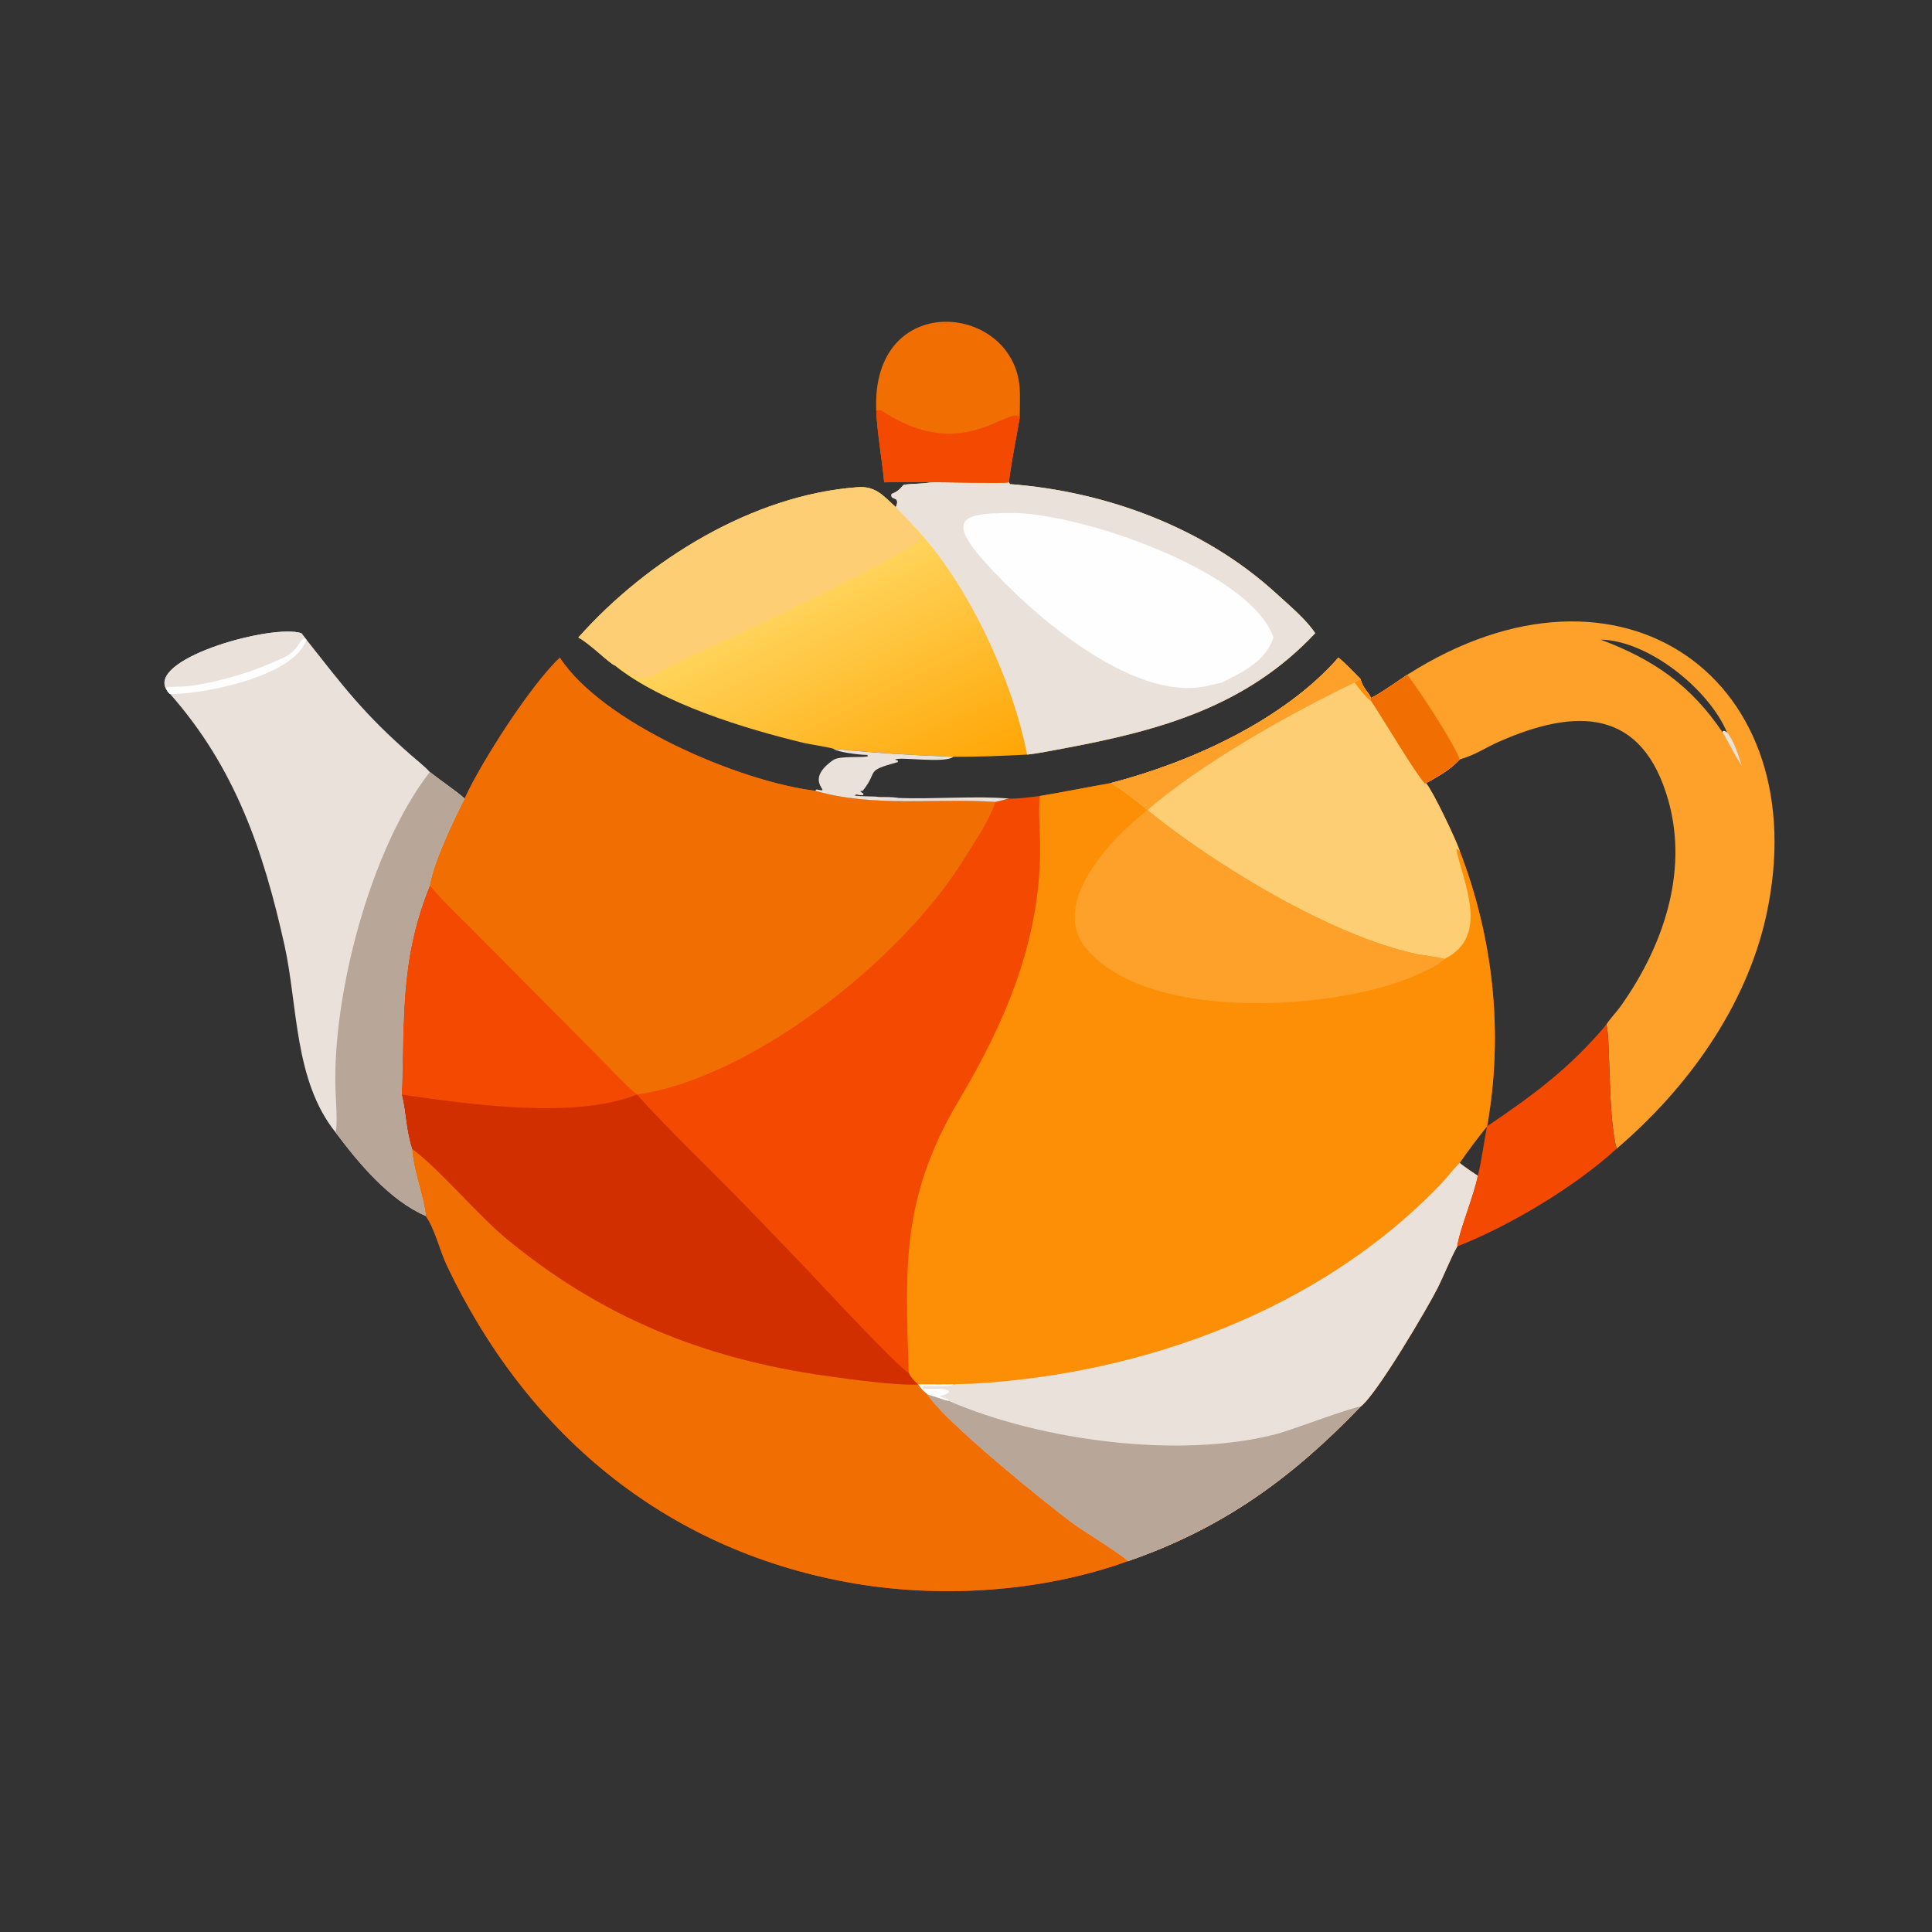 <?xml version="1.0" encoding="utf-8" ?><svg xmlns="http://www.w3.org/2000/svg" xmlns:xlink="http://www.w3.org/1999/xlink" width="1024" height="1024" viewBox="0 0 1024 1024"><rect x="0" y="0" width="1024" height="1024" fill="#333333" stroke="none"/><path fill="#F34901" transform="scale(2 2)" d="M294.286 207.546C315.303 202.142 340.182 190.88 354.681 174.295C356.117 175.327 359.064 178.494 360.511 179.908C361.312 182.717 362.672 183.309 363.32 184.973C365.62 183.946 370.51 180.416 372.933 178.825C375.391 181.688 385.919 197.847 386.84 201.25C384.187 204.123 381.312 205.598 377.916 207.546C379.847 209.83 385.853 222.522 386.84 225.482C395.79 248.695 398.486 273.91 394.098 298.472C392.101 300.95 388.619 305.495 386.84 308.174C387.366 308.774 391.584 311.579 391.635 311.582C390.593 316.937 386.607 326.415 386.192 330.31L386.032 330.591C384.401 333.529 382.684 337.918 381.044 341.212C378.596 346.128 364.725 369.811 360.511 372.802C342.358 391.721 323.971 405.072 298.862 413.731C275.743 422.06 248.499 423.7 224.547 419.302C175.575 410.31 139.296 379.423 118.375 335.26C116.59 331.491 115.171 325.47 112.814 322.232C112.282 316.785 109.619 310.78 109.165 304.416C107.485 299.238 107.706 295.251 106.451 290.08C107.205 270.246 105.834 254.427 113.895 234.663C114.786 228.634 120.279 217.198 123.13 211.627C127.444 202.103 140.746 181.382 148.364 174.295C159.797 191.719 195.925 207.102 216.054 209.571C231.525 214.075 248.542 211.428 263.813 212.53C265.019 212.242 266.169 211.955 267.369 211.627C269.639 211.735 273.22 211.242 275.547 210.95C281.864 209.885 288.01 208.639 294.286 207.546Z"/><path fill="#FC8F05" transform="scale(2 2)" d="M294.286 207.546C315.303 202.142 340.182 190.88 354.681 174.295C356.117 175.327 359.064 178.494 360.511 179.908C361.312 182.717 362.672 183.309 363.32 184.973C365.62 183.946 370.51 180.416 372.933 178.825C375.391 181.688 385.919 197.847 386.84 201.25C384.187 204.123 381.312 205.598 377.916 207.546C379.847 209.83 385.853 222.522 386.84 225.482C395.79 248.695 398.486 273.91 394.098 298.472C392.101 300.95 388.619 305.495 386.84 308.174C387.366 308.774 391.584 311.579 391.635 311.582C390.593 316.937 386.607 326.415 386.192 330.31L386.032 330.591C384.401 333.529 382.684 337.918 381.044 341.212C378.596 346.128 364.725 369.811 360.511 372.802C342.358 391.721 323.971 405.072 298.862 413.731C297.806 412.404 287.174 405.81 284.879 404.164C278.557 399.631 249.557 376.175 245.787 369.56C244.502 368.471 244.29 368.283 243.299 366.894L243.299 366.894C242.256 365.949 241.443 365.09 240.812 363.83C239.999 335.994 238.623 317.604 254.229 291.391C266.401 270.947 275.527 249.492 275.644 225.35C275.668 220.475 275.125 215.804 275.547 210.95C281.864 209.885 288.01 208.639 294.286 207.546Z"/><path fill="#EAE2DA" transform="scale(2 2)" d="M252.678 366.894C254.313 366.722 256.043 366.798 257.703 366.704C302.921 364.134 349.629 347.226 381.501 314.148C383.365 312.213 384.96 310.058 386.84 308.174C387.366 308.774 391.584 311.579 391.635 311.582C390.593 316.937 386.607 326.415 386.192 330.31L386.032 330.591C384.401 333.529 382.684 337.918 381.044 341.212C378.596 346.128 364.725 369.811 360.511 372.802C342.358 391.721 323.971 405.072 298.862 413.731C297.806 412.404 287.174 405.81 284.879 404.164C278.557 399.631 249.557 376.175 245.787 369.56C244.502 368.471 244.29 368.283 243.299 366.894C246.424 366.917 249.555 366.962 252.678 366.894Z"/><path fill="#B8A798" transform="scale(2 2)" d="M245.787 369.56C247.741 369.981 249.742 370.919 251.34 371.224C275.923 381.875 313.117 386.784 338.707 379.913C342.1 379.001 359.062 372.648 360.511 372.802C342.358 391.721 323.971 405.072 298.862 413.731C297.806 412.404 287.174 405.81 284.879 404.164C278.557 399.631 249.557 376.175 245.787 369.56Z"/><path fill="#FEFEFE" transform="scale(2 2)" d="M243.299 366.894C246.424 366.917 249.555 366.962 252.678 366.894C251.554 367.765 245.31 366.941 244.413 367.476L244.788 368.044C246.73 368.169 249.884 367.709 251.367 368.531L251.513 368.873C249.672 370.754 246.994 369.109 251.308 370.92L251.34 371.224C249.742 370.919 247.741 369.981 245.787 369.56C244.502 368.471 244.29 368.283 243.299 366.894Z"/><path fill="#FECE74" transform="scale(2 2)" d="M294.286 207.546C315.303 202.142 340.182 190.88 354.681 174.295C356.117 175.327 359.064 178.494 360.511 179.908C361.312 182.717 362.672 183.309 363.32 184.973C365.62 183.946 370.51 180.416 372.933 178.825C375.391 181.688 385.919 197.847 386.84 201.25C384.187 204.123 381.312 205.598 377.916 207.546C379.847 209.83 385.853 222.522 386.84 225.482C386.506 225.263 386.252 225.088 385.901 224.897C387.655 233.794 395.061 248.058 382.789 254.148C381.888 253.731 376.845 253.134 375.302 252.804C352.73 247.99 321.547 228.956 304.092 214.701L304.092 214.701C302.941 213.608 295.588 207.843 294.286 207.546Z"/><path fill="#FDA12B" transform="scale(2 2)" d="M294.286 207.546C315.303 202.142 340.182 190.88 354.681 174.295C356.117 175.327 359.064 178.494 360.511 179.908L358.992 180.886C341.748 189.119 317.925 202.603 304.092 214.701L304.092 214.701C302.941 213.608 295.588 207.843 294.286 207.546Z"/><path fill="#F16F02" transform="scale(2 2)" d="M372.933 178.825C375.391 181.688 385.919 197.847 386.84 201.25C384.187 204.123 381.312 205.598 377.916 207.546L377.554 207.604C375.057 204.927 366.282 190.097 363.32 185.728L363.32 184.973C365.62 183.946 370.51 180.416 372.933 178.825Z"/><path fill="#FC8F05" transform="scale(2 2)" d="M360.511 179.908C361.312 182.717 362.672 183.309 363.32 184.973L363.32 185.728C361.854 184.804 360.089 182.335 358.992 180.886L360.511 179.908Z"/><path fill="#FDA12B" transform="scale(2 2)" d="M304.092 214.701L304.092 214.701C321.547 228.956 352.73 247.99 375.302 252.804C376.845 253.134 381.888 253.731 382.789 254.148C380.394 256.612 373.562 259.234 370.31 260.355C349.382 267.566 303.995 270.396 287.91 251.441C277.756 239.297 295.038 221.587 304.092 214.701Z"/><path fill="#F16F02" transform="scale(2 2)" d="M148.364 174.295C159.797 191.719 195.925 207.102 216.054 209.571C231.525 214.075 248.542 211.428 263.813 212.53C261.931 217.953 258.166 223.281 255.165 228.121C239.29 253.724 199.973 285.5 168.81 290.08C165.424 287.183 162.714 284.185 159.595 281.048L124.25 245.454C120.722 241.94 117.076 238.487 113.895 234.663C114.786 228.634 120.279 217.198 123.13 211.627C127.444 202.103 140.746 181.382 148.364 174.295Z"/><path fill="#F16F02" transform="scale(2 2)" d="M109.165 304.416C116.507 309.845 126.039 321.348 133.843 327.972C159.249 349.031 186.65 360.121 219.093 364.64C225.277 365.501 236.972 367.172 243.299 366.894L243.299 366.894C244.29 368.283 244.502 368.471 245.787 369.56C249.557 376.175 278.557 399.631 284.879 404.164C287.174 405.81 297.806 412.404 298.862 413.731C275.743 422.06 248.499 423.7 224.547 419.302C175.575 410.31 139.296 379.423 118.375 335.26C116.59 331.491 115.171 325.47 112.814 322.232C112.282 316.785 109.619 310.78 109.165 304.416Z"/><path fill="#D22F00" transform="scale(2 2)" d="M106.451 290.08C124.726 292.696 152.065 296.677 168.81 290.08C177.477 299.778 188.525 310.178 197.652 319.606L212.341 334.839C215.885 338.573 238.009 362.448 240.812 363.83C241.443 365.09 242.256 365.949 243.299 366.894C236.972 367.172 225.277 365.501 219.093 364.64C186.65 360.121 159.249 349.031 133.843 327.972C126.039 321.348 116.507 309.845 109.165 304.416C107.485 299.238 107.706 295.251 106.451 290.08Z"/><defs><linearGradient id="gradient_0" gradientUnits="userSpaceOnUse" x1="236.064" y1="216.638" x2="208.078" y2="160.004"><stop offset="0" stop-color="#FFA605"/><stop offset="1" stop-color="#FFD45B"/></linearGradient></defs><path fill="url(#gradient_0)" transform="scale(2 2)" d="M246.8 127.807C249.164 127.714 266.429 128.162 267.369 127.807L267.669 128.3C293.245 130.239 319.251 139.863 338.302 157.336C341.474 160.245 346.259 164.246 348.543 167.807C330.324 187.21 307.597 193.561 281.816 198.355C279.211 198.839 274.661 199.75 272.192 199.971C265.351 200.335 259.53 200.576 252.678 200.557C240.808 200.085 232.637 199.599 220.905 198.451C220.263 198.119 214.301 197.195 213.108 196.908C197.584 193.17 175.556 186.503 162.948 176.368C161.248 175.617 156.453 170.648 153.263 168.95L153.441 168.749C171.593 148.411 199.486 131.125 227.305 129.108C232.051 128.764 234.059 131.348 237.403 134.402C238.76 131.164 235.699 132.848 236.299 130.884C238.689 130.028 239.093 128.528 239.635 128.452C242.009 128.119 244.144 128.279 246.8 127.807Z"/><path fill="#EAE2DA" transform="scale(2 2)" d="M246.8 127.807C249.164 127.714 266.429 128.162 267.369 127.807L267.669 128.3C293.245 130.239 319.251 139.863 338.302 157.336C341.474 160.245 346.259 164.246 348.543 167.807C330.324 187.21 307.597 193.561 281.816 198.355C279.211 198.839 274.661 199.75 272.192 199.971C268.297 179.871 256.028 153.513 241.595 138.841C240.805 137.739 238.533 135.789 237.403 134.402C238.76 131.164 235.699 132.848 236.299 130.884C238.689 130.028 239.093 128.528 239.635 128.452C242.009 128.119 244.144 128.279 246.8 127.807Z"/><path fill="#FEFEFE" transform="scale(2 2)" d="M267.369 135.953C285.069 135.492 331.36 151.098 337.473 168.95C335.43 175.307 329.303 178.115 323.812 180.886L319.814 181.801C299.81 186.236 272.333 161.854 260.439 148.31C250.536 137.033 256.096 136.06 267.369 135.953Z"/><path fill="#FECE74" transform="scale(2 2)" d="M153.263 168.95L153.441 168.749C171.593 148.411 199.486 131.125 227.305 129.108C232.051 128.764 234.059 131.348 237.403 134.402C238.533 135.789 240.805 137.739 241.595 138.841L241.455 139.3C244.341 142.987 246.13 142.074 238.549 146.43C225.046 154.188 211.217 160.739 197.162 167.373C189.912 170.795 180.333 174.754 173.569 178.798C167.669 181.816 164.703 175.565 162.948 176.368C161.248 175.617 156.453 170.648 153.263 168.95Z"/><path fill="#EAE2DA" transform="scale(2 2)" d="M43.835 182.211C40.435 174.12 72.265 165.316 79.879 167.807L81.186 169.499L81.325 169.671C91.105 182.037 96.336 189.105 109.008 200.185C110.178 201.207 112.973 203.472 113.895 204.588C116.104 206.348 121.657 210.189 123.13 211.627C120.279 217.198 114.786 228.634 113.895 234.663C105.834 254.427 107.205 270.246 106.451 290.08C107.706 295.251 107.485 299.238 109.165 304.416C109.619 310.78 112.282 316.785 112.814 322.232C103.288 318.134 95.021 308.245 88.931 300.086C77.915 286.382 78.945 266.552 75.412 250.589C69.818 225.31 62.257 203.381 45.094 183.928C44.504 183.537 44.205 182.846 43.835 182.211Z"/><path fill="#B8A798" transform="scale(2 2)" d="M113.895 204.588C116.104 206.348 121.657 210.189 123.13 211.627C120.279 217.198 114.786 228.634 113.895 234.663C105.834 254.427 107.205 270.246 106.451 290.08C107.706 295.251 107.485 299.238 109.165 304.416C109.619 310.78 112.282 316.785 112.814 322.232C103.288 318.134 95.021 308.245 88.931 300.086C89.521 298.139 88.999 291.358 88.914 289.043C87.999 263.905 98.121 224.936 113.895 204.588Z"/><path fill="#EAE2DA" transform="scale(2 2)" d="M43.835 182.211C40.435 174.12 72.265 165.316 79.879 167.807L81.186 169.499L81.186 169.499C78.171 179.186 53.987 184.012 45.094 183.928C44.504 183.537 44.205 182.846 43.835 182.211Z"/><path fill="#FEFEFE" transform="scale(2 2)" d="M43.835 182.211C45.081 181.9 48.75 182.042 50.627 181.761C59.142 180.487 67.652 177.865 75.416 174.148C78.729 172.562 79.324 169.862 80.466 169.213L81.186 169.499C78.171 179.186 53.987 184.012 45.094 183.928C44.504 183.537 44.205 182.846 43.835 182.211Z"/><path fill="#FDA12B" transform="scale(2 2)" d="M372.933 178.825C429.69 142.62 481.766 180.246 468.049 242.733C462.68 266.939 447.104 288.488 428.431 304.416C426.024 295.917 426.845 274.449 425.675 271.571C426.482 270.179 428.429 268.15 429.445 266.725C440.593 251.087 447.507 231.36 442.157 212.243C435.253 187.576 417.647 187.549 397.212 196.573C393.825 198.072 390.886 200.082 387.271 201.127L386.84 201.25C385.919 197.847 375.391 181.688 372.933 178.825ZM456.512 194.098L456.573 193.833L456.861 193.661L457.68 194.098C452.895 182.705 436.908 169.746 424.16 169.499C438.145 174.714 448.109 181.605 456.512 194.098Z"/><path fill="#EAE2DA" transform="scale(2 2)" d="M457.68 194.098C459.603 196.47 460.61 199.996 461.594 202.899C459.548 199.99 458.342 197.033 456.512 194.098L456.573 193.833L456.861 193.661L457.68 194.098Z"/><path fill="#F16F02" transform="scale(2 2)" d="M232.218 108.777C230.796 76.297 269.619 80.246 270.276 103.77C270.34 106.044 270.247 108.372 270.243 110.663C269.255 116.532 268.097 121.782 267.369 127.807C266.429 128.162 249.164 127.714 246.8 127.807C242.712 127.724 238.421 127.798 234.318 127.807C233.778 122.059 232.411 114.321 232.218 108.777Z"/><path fill="#F34901" transform="scale(2 2)" d="M232.218 108.777C232.505 108.743 233.371 108.627 233.616 108.79C253.919 122.307 265.456 109.154 269.89 110.156L270.243 110.663C269.255 116.532 268.097 121.782 267.369 127.807C266.429 128.162 249.164 127.714 246.8 127.807C242.712 127.724 238.421 127.798 234.318 127.807C233.778 122.059 232.411 114.321 232.218 108.777Z"/><path fill="#F34901" transform="scale(2 2)" d="M425.675 271.571C426.845 274.449 426.024 295.917 428.431 304.416C417.331 314.544 400.116 324.867 386.192 330.31C386.607 326.415 390.593 316.937 391.635 311.582C392.774 307.094 393.179 302.897 394.098 298.472C406.293 290.244 415.957 283.116 425.675 271.571Z"/><path fill="#EAE2DA" transform="scale(2 2)" d="M220.905 198.451C232.637 199.599 240.808 200.085 252.678 200.557C250.35 202.431 237.999 200.406 237.21 201.328L237.932 201.548L237.944 201.956C228.948 204.431 233.011 204.086 228.669 209.538L227.929 209.667L228.868 210.39L228.678 210.737C227.83 210.733 227.784 210.728 226.957 210.537L226.434 210.822C228.083 211.119 232.016 211.006 232.744 211.183L232.504 211.205C234.304 211.22 236.374 211.175 238.128 211.44L237.883 211.47C247.169 211.84 258.718 210.858 267.369 211.627C266.169 211.955 265.019 212.242 263.813 212.53C248.542 211.428 231.525 214.075 216.054 209.571L216.409 209.195C221.252 210.38 212.389 207.311 220.781 201.435C222.595 200.165 228.824 200.925 230.028 200.387L229.843 200.069L229.071 200.037C227.5 199.982 221.995 199.339 220.905 198.451Z"/></svg>